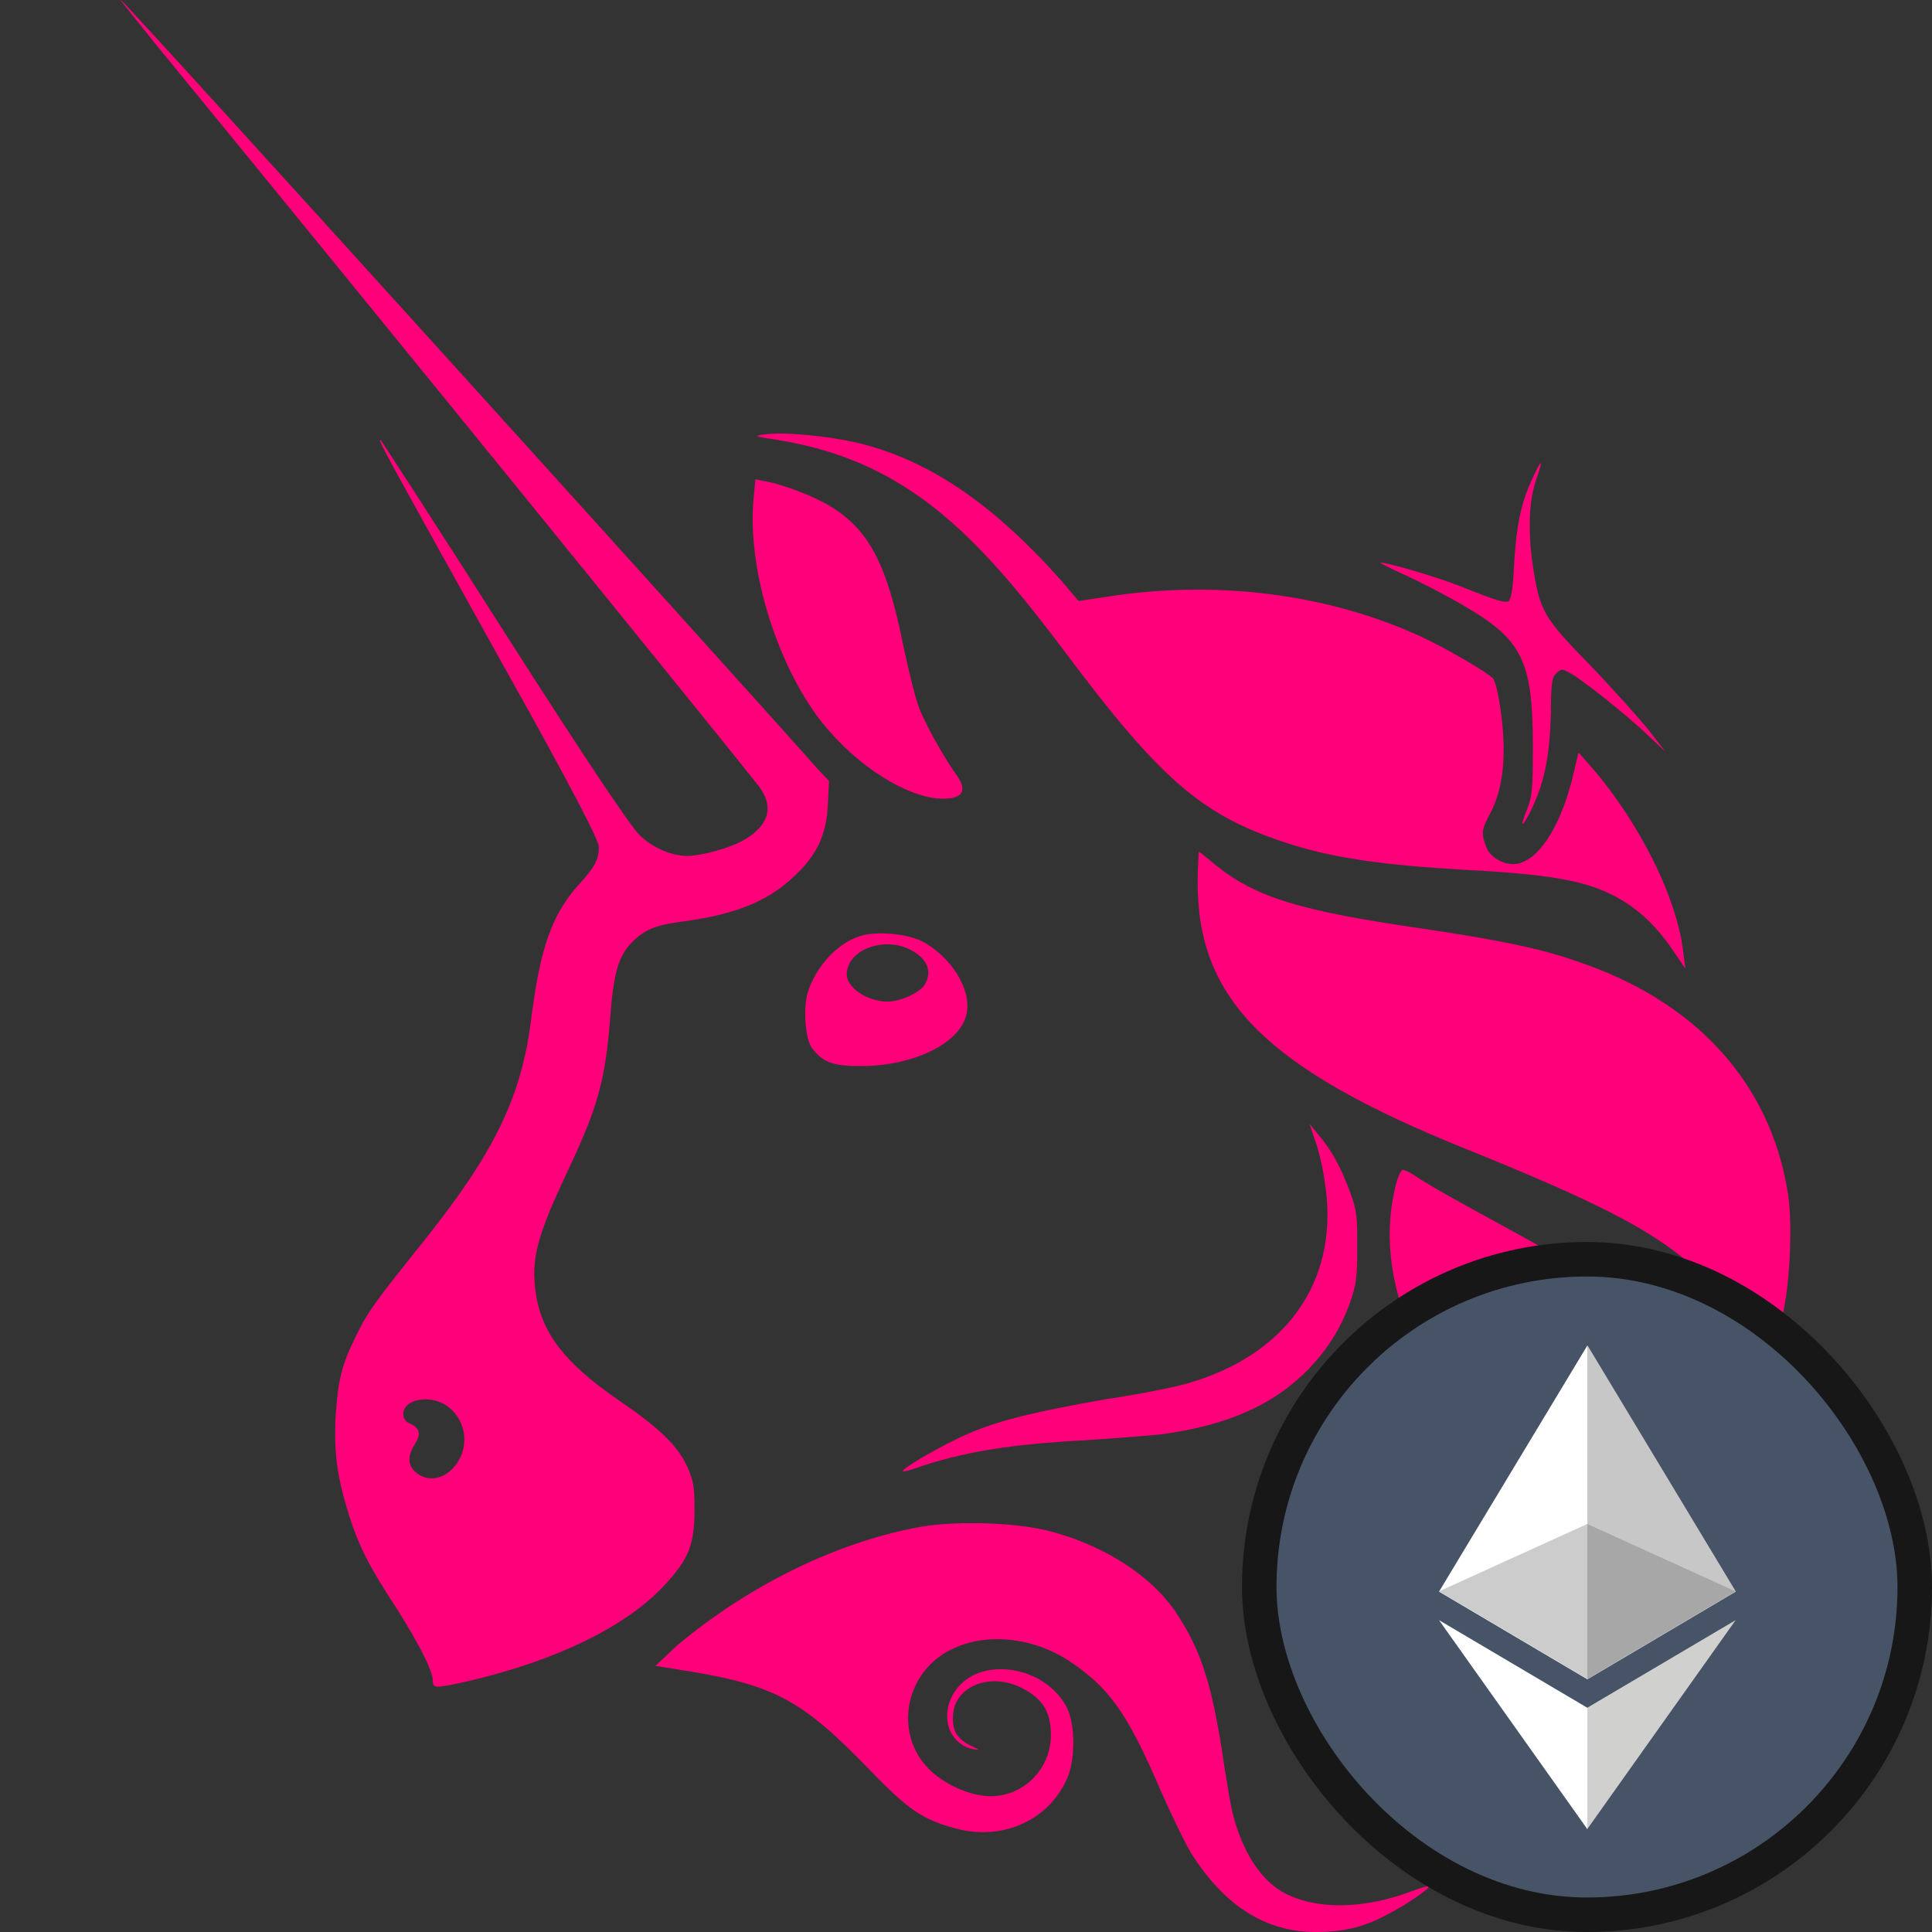 <svg width="56" height="56" viewBox="0 0 56 56" fill="none" xmlns="http://www.w3.org/2000/svg">
<rect x="0" y="0" width="56" height="56" fill="#333333" stroke="none"/>
<path d="M22.475 12.742C21.874 12.652 21.84 12.63 22.13 12.596C22.676 12.507 23.946 12.63 24.837 12.831C26.908 13.324 28.768 14.589 30.751 16.817L31.264 17.421L32.01 17.309C35.195 16.794 38.47 17.197 41.21 18.462C41.956 18.81 43.137 19.504 43.282 19.672C43.337 19.728 43.427 20.108 43.482 20.478C43.683 21.832 43.594 22.851 43.17 23.624C42.937 24.06 42.937 24.172 43.081 24.553C43.193 24.844 43.538 25.046 43.861 25.046C44.552 25.046 45.264 23.948 45.61 22.415L45.755 21.81L46.011 22.101C47.481 23.747 48.628 26.031 48.795 27.643L48.851 28.079L48.595 27.699C48.16 27.038 47.76 26.602 47.214 26.221C46.233 25.561 45.198 25.359 42.469 25.213C39.996 25.068 38.593 24.866 37.211 24.407C34.85 23.624 33.647 22.616 30.863 18.888C29.626 17.242 28.846 16.347 28.078 15.597C26.385 13.951 24.681 13.089 22.475 12.742Z" fill="#FF007A"/>
<path d="M43.885 16.404C43.941 15.307 44.086 14.579 44.397 13.918C44.509 13.661 44.631 13.426 44.654 13.426C44.687 13.426 44.62 13.627 44.542 13.862C44.308 14.501 44.286 15.396 44.431 16.404C44.631 17.703 44.72 17.882 46.102 19.292C46.736 19.953 47.483 20.792 47.772 21.14L48.262 21.778L47.772 21.319C47.171 20.736 45.79 19.639 45.478 19.494C45.277 19.382 45.244 19.382 45.099 19.527C44.988 19.639 44.954 19.818 44.954 20.658C44.921 21.957 44.754 22.763 44.319 23.602C44.086 24.039 44.063 23.95 44.264 23.457C44.408 23.076 44.431 22.908 44.431 21.666C44.431 19.158 44.141 18.542 42.392 17.535C41.958 17.277 41.212 16.896 40.788 16.695C40.332 16.493 39.987 16.314 40.009 16.314C40.065 16.258 41.758 16.751 42.426 17.031C43.428 17.434 43.606 17.467 43.718 17.434C43.796 17.367 43.852 17.131 43.885 16.404Z" fill="#FF007A"/>
<path d="M23.654 20.713C22.451 19.033 21.672 16.436 21.839 14.499L21.895 13.895L22.184 13.95C22.697 14.04 23.588 14.387 24.022 14.645C25.169 15.339 25.693 16.29 26.172 18.664C26.317 19.358 26.517 20.164 26.606 20.422C26.751 20.858 27.297 21.866 27.753 22.504C28.065 22.963 27.865 23.198 27.152 23.142C26.06 23.019 24.601 22.011 23.654 20.713Z" fill="#FF007A"/>
<path d="M42.411 33.271C36.72 30.965 34.715 28.972 34.715 25.591C34.715 25.098 34.748 24.695 34.748 24.695C34.782 24.695 34.982 24.863 35.238 25.076C36.386 26.005 37.678 26.408 41.275 26.923C43.369 27.237 44.584 27.472 45.675 27.852C49.15 29.006 51.311 31.379 51.823 34.581C51.968 35.51 51.879 37.268 51.656 38.186C51.456 38.902 50.877 40.235 50.732 40.268C50.698 40.268 50.643 40.123 50.643 39.888C50.587 38.678 49.986 37.514 48.972 36.618C47.758 35.589 46.21 34.805 42.411 33.271Z" fill="#FF007A"/>
<path d="M38.393 34.224C38.337 33.787 38.193 33.239 38.104 33.015L37.959 32.578L38.215 32.892C38.594 33.328 38.872 33.843 39.139 34.571C39.34 35.12 39.34 35.287 39.34 36.183C39.34 37.045 39.306 37.247 39.139 37.739C38.85 38.523 38.505 39.072 37.937 39.676C36.901 40.74 35.553 41.322 33.626 41.579C33.281 41.613 32.3 41.691 31.443 41.747C29.293 41.859 27.856 42.094 26.553 42.553C26.386 42.609 26.208 42.665 26.174 42.643C26.119 42.587 27.01 42.061 27.723 41.714C28.725 41.221 29.761 40.964 32.033 40.56C33.158 40.393 34.305 40.157 34.595 40.045C37.446 39.161 38.85 36.944 38.393 34.224Z" fill="#FF007A"/>
<path d="M41.01 38.881C40.264 37.235 40.086 35.679 40.498 34.201C40.554 34.056 40.609 33.91 40.665 33.91C40.721 33.91 40.899 34 41.066 34.112C41.411 34.347 42.124 34.75 43.973 35.757C46.301 37.034 47.627 38.008 48.54 39.139C49.342 40.124 49.832 41.243 50.066 42.632C50.211 43.415 50.122 45.285 49.921 46.069C49.286 48.52 47.849 50.491 45.755 51.61C45.443 51.778 45.176 51.901 45.154 51.901C45.132 51.901 45.243 51.61 45.41 51.263C46.101 49.785 46.19 48.375 45.666 46.785C45.354 45.8 44.686 44.624 43.372 42.62C41.779 40.325 41.411 39.709 41.01 38.881Z" fill="#FF007A"/>
<path d="M19.602 47.715C21.729 45.923 24.346 44.658 26.752 44.244C27.788 44.076 29.515 44.132 30.461 44.39C31.987 44.793 33.368 45.666 34.081 46.73C34.772 47.771 35.084 48.666 35.407 50.659C35.518 51.443 35.663 52.249 35.697 52.417C35.93 53.458 36.387 54.264 36.966 54.701C37.857 55.361 39.406 55.395 40.931 54.813C41.188 54.723 41.422 54.645 41.422 54.667C41.477 54.723 40.709 55.249 40.185 55.507C39.472 55.888 38.893 55.999 38.114 55.999C36.732 55.999 35.552 55.283 34.605 53.839C34.404 53.548 34.003 52.708 33.658 51.935C32.656 49.596 32.132 48.901 30.951 48.118C29.916 47.457 28.59 47.312 27.588 47.804C26.262 48.442 25.917 50.144 26.841 51.185C27.22 51.622 27.9 51.969 28.479 52.047C29.537 52.193 30.461 51.353 30.461 50.29C30.461 49.596 30.205 49.193 29.515 48.879C28.59 48.476 27.588 48.935 27.621 49.831C27.621 50.211 27.788 50.435 28.167 50.614C28.401 50.726 28.401 50.726 28.223 50.704C27.387 50.536 27.187 49.495 27.844 48.823C28.646 48.017 30.339 48.364 30.918 49.484C31.152 49.943 31.174 50.872 30.974 51.443C30.484 52.719 29.102 53.38 27.699 52.999C26.752 52.742 26.351 52.484 25.204 51.297C23.188 49.215 22.419 48.812 19.546 48.375L19 48.286L19.602 47.715Z" fill="#FF007A"/>
<path fill-rule="evenodd" clip-rule="evenodd" d="M4.482 1.243C11.176 9.415 21.49 22.122 22.014 22.817C22.448 23.399 22.27 23.947 21.557 24.35C21.156 24.585 20.321 24.809 19.92 24.809C19.463 24.809 18.917 24.574 18.538 24.205C18.282 23.947 17.157 22.302 14.629 18.338C12.702 15.304 11.065 12.796 11.042 12.763C10.931 12.707 10.931 12.707 14.428 18.999C16.645 22.951 17.358 24.373 17.358 24.541C17.358 24.921 17.247 25.123 16.779 25.638C15.999 26.5 15.654 27.485 15.398 29.534C15.108 31.818 14.339 33.43 12.123 36.173C10.831 37.785 10.63 38.076 10.307 38.748C9.906 39.554 9.795 40.024 9.728 41.054C9.672 42.151 9.784 42.845 10.107 43.886C10.396 44.816 10.708 45.42 11.488 46.607C12.145 47.648 12.546 48.432 12.546 48.712C12.546 48.947 12.602 48.947 13.638 48.712C16.11 48.13 18.149 47.156 19.274 45.935C19.964 45.185 20.131 44.782 20.131 43.741C20.131 43.08 20.098 42.935 19.931 42.532C19.641 41.894 19.095 41.379 17.915 40.573C16.366 39.509 15.698 38.636 15.531 37.483C15.386 36.497 15.565 35.837 16.422 34.012C17.313 32.131 17.547 31.359 17.692 29.444C17.781 28.235 17.926 27.742 18.271 27.362C18.65 26.959 18.962 26.813 19.853 26.701C21.323 26.5 22.27 26.119 23.016 25.403C23.673 24.798 23.963 24.194 23.996 23.298L24.03 22.637L23.651 22.234C22.292 20.678 3.591 0 3.502 0C3.468 0 3.936 0.549 4.482 1.243ZM13.303 42.319C13.615 41.77 13.448 41.076 12.925 40.729C12.435 40.416 11.688 40.561 11.688 40.987C11.688 41.099 11.744 41.222 11.922 41.278C12.178 41.423 12.212 41.569 12.011 41.882C11.811 42.196 11.811 42.487 12.067 42.688C12.468 43.013 13.014 42.834 13.303 42.319Z" fill="#FF007A"/>
<path fill-rule="evenodd" clip-rule="evenodd" d="M24.945 27.129C24.254 27.33 23.597 28.08 23.396 28.83C23.285 29.289 23.341 30.129 23.541 30.387C23.853 30.79 24.143 30.901 24.945 30.901C26.526 30.901 27.874 30.207 28.019 29.368C28.164 28.674 27.562 27.722 26.727 27.285C26.292 27.061 25.401 26.983 24.945 27.129ZM26.782 28.573C27.016 28.226 26.927 27.856 26.493 27.588C25.713 27.095 24.544 27.498 24.544 28.248C24.544 28.629 25.145 29.032 25.724 29.032C26.092 29.032 26.604 28.797 26.782 28.573Z" fill="#FF007A"/>
<rect x="36.5" y="36.5" width="19" height="19" rx="9.5" fill="#475467"/>
<path d="M46.016 39L45.922 39.319V48.581L46.016 48.675L50.315 46.134L46.016 39Z" fill="#C7C7C7"/>
<path d="M46.01 39L41.711 46.134L46.01 48.675V44.179V39Z" fill="white"/>
<path d="M46.006 49.501L45.953 49.566V52.865L46.006 53.019L50.308 46.961L46.006 49.501Z" fill="#D0D0CF"/>
<path d="M46.01 53.019V49.501L41.711 46.961L46.01 53.019Z" fill="white"/>
<path d="M46.004 48.667L50.303 46.126L46.004 44.172V48.667Z" fill="#A7A7A7"/>
<path d="M41.711 46.126L46.01 48.667V44.172L41.711 46.126Z" fill="#CCCCCC"/>
<rect x="36.5" y="36.5" width="19" height="19" rx="9.5" stroke="#171717"/>
</svg>
